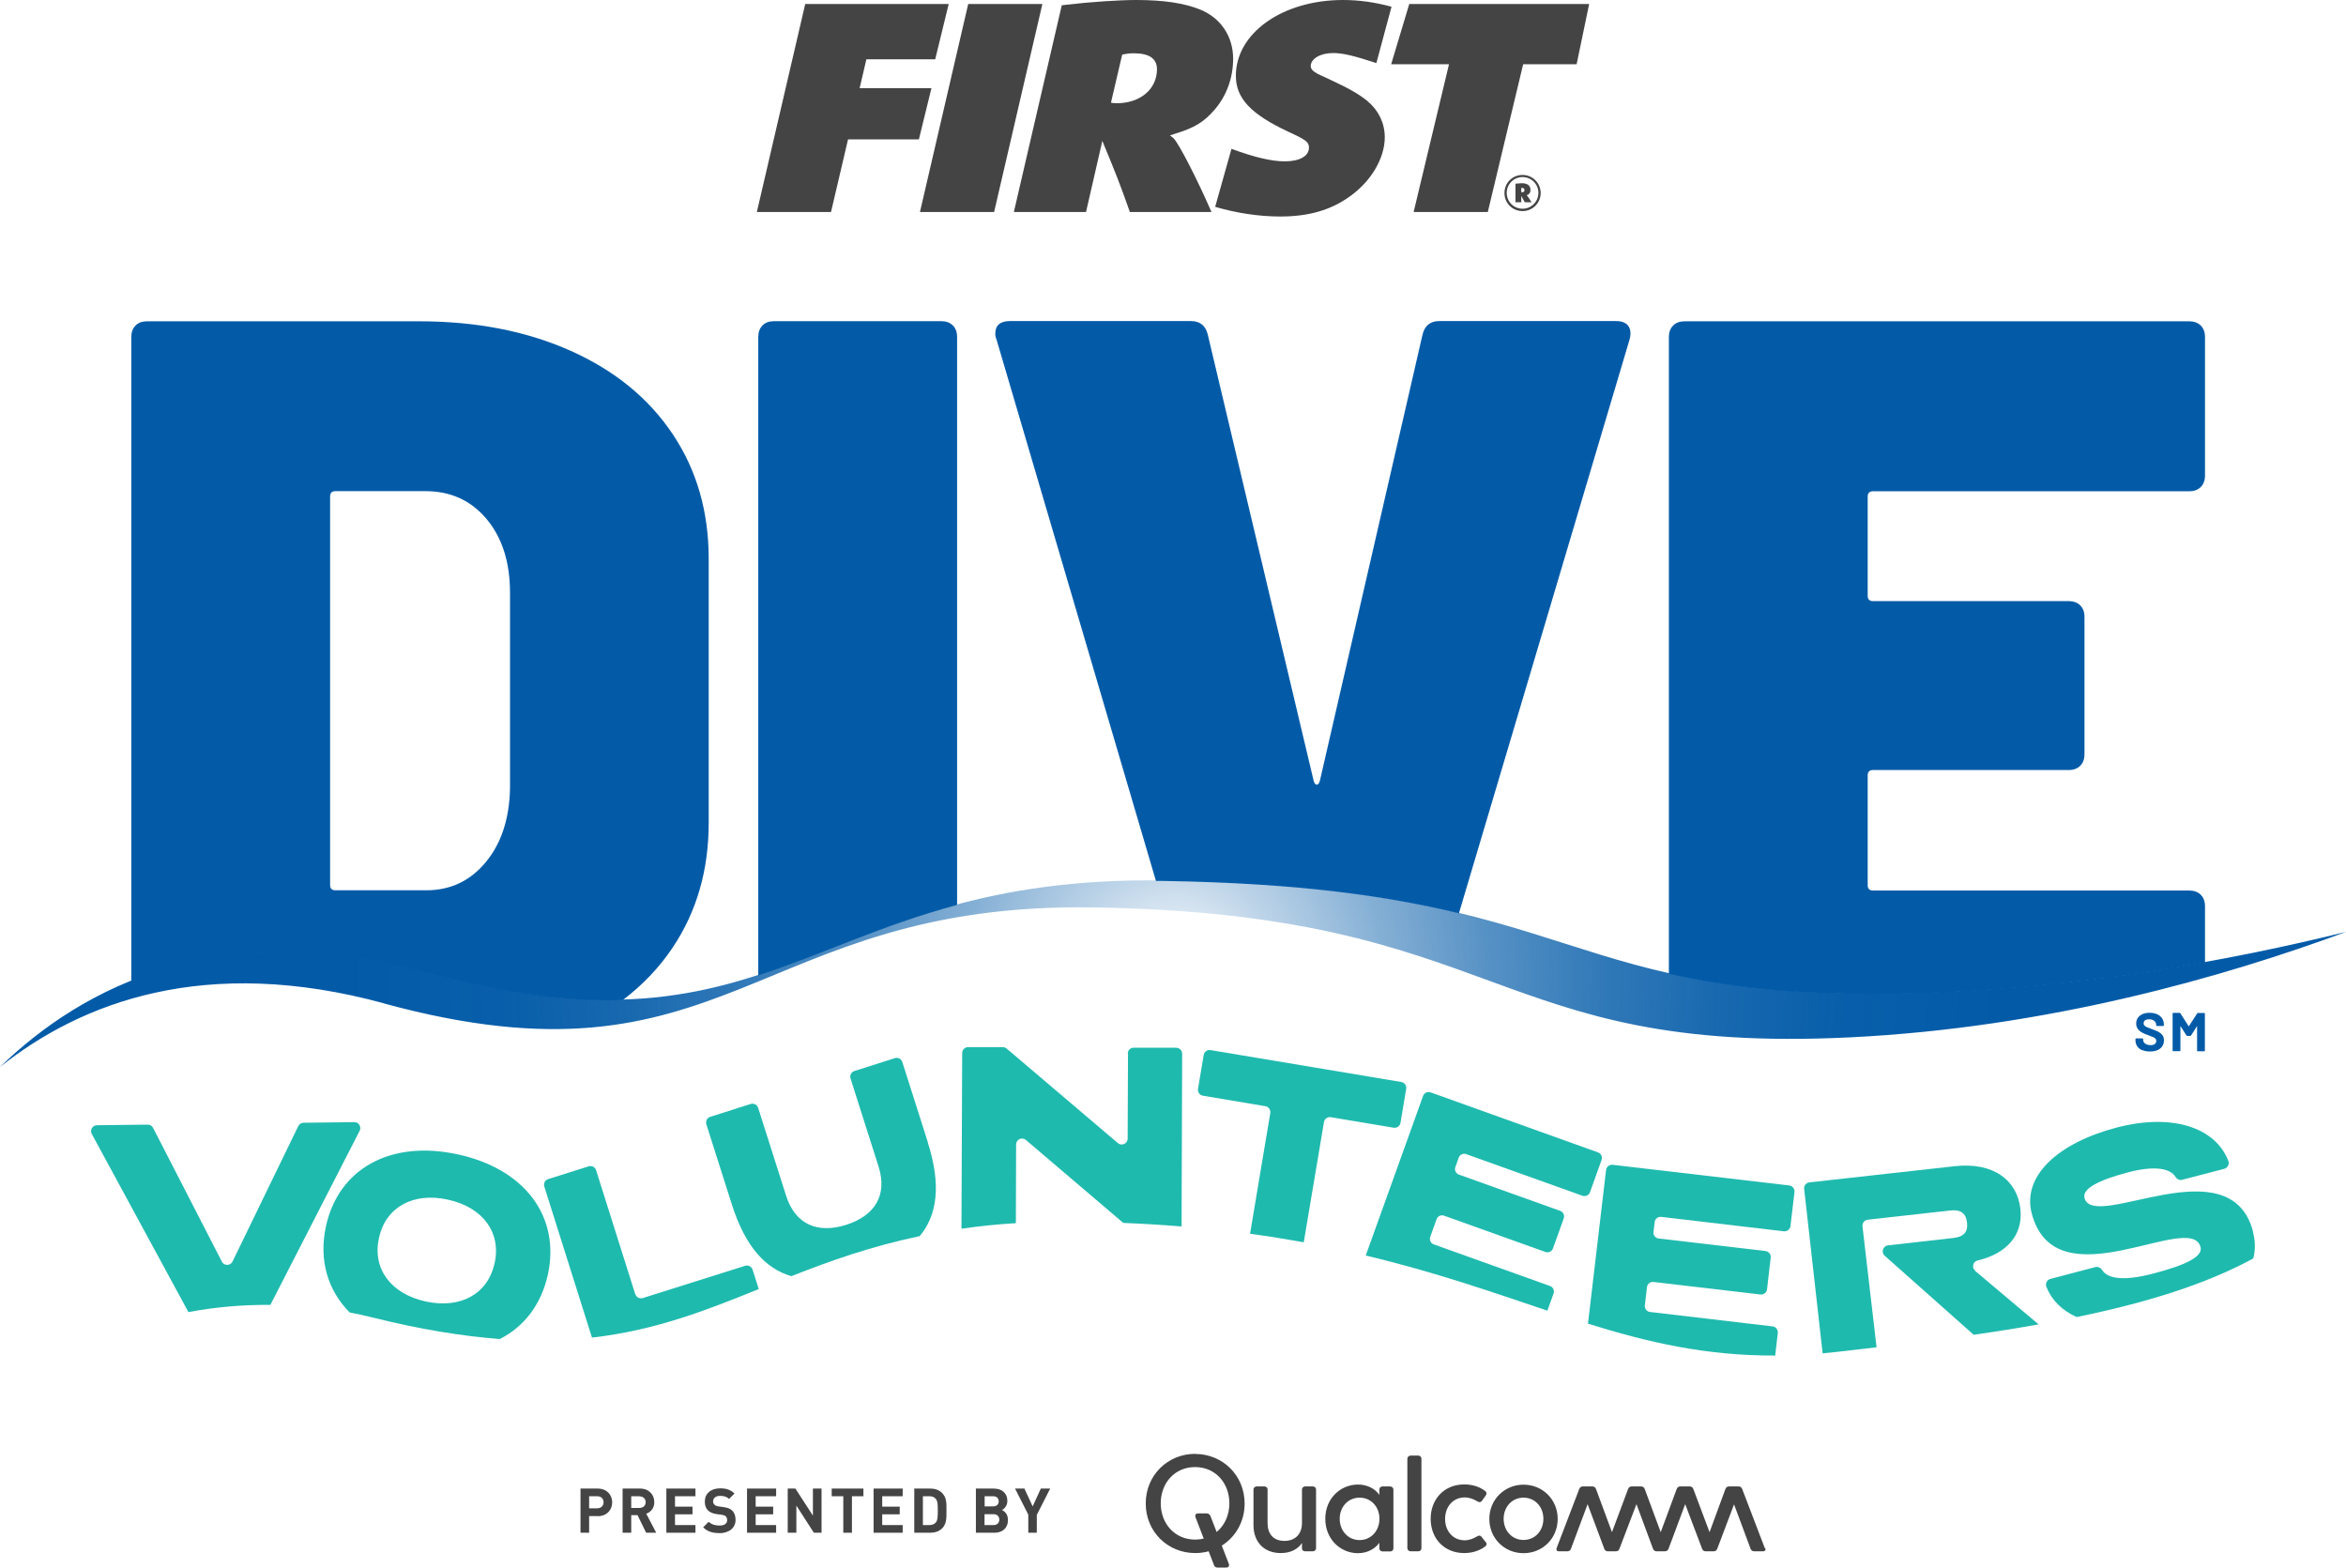<svg width="214" height="143" viewBox="0 0 214 143" fill="none" xmlns="http://www.w3.org/2000/svg">
<g clip-path="url(#clip0_3285_31)">
<path d="M54.517 138.302H53.74V139.821H52.953V135.791H54.517C55.348 135.791 55.844 136.362 55.844 137.052C55.844 137.741 55.348 138.312 54.517 138.312V138.302ZM54.474 136.491H53.74V137.591H54.474C54.83 137.591 55.056 137.375 55.056 137.041C55.056 136.707 54.83 136.491 54.474 136.491Z" fill="#444445"/>
<path d="M58.941 139.821L58.153 138.215H57.581V139.821H56.794V135.791H58.379C59.199 135.791 59.685 136.351 59.685 137.03C59.685 137.601 59.34 137.946 58.951 138.086L59.858 139.821H58.941ZM58.325 136.491H57.581V137.558H58.325C58.671 137.558 58.897 137.343 58.897 137.03C58.897 136.718 58.671 136.502 58.325 136.502V136.491Z" fill="#444445"/>
<path d="M60.785 139.821V135.791H63.439V136.491H61.573V137.44H63.169V138.14H61.573V139.121H63.439V139.821H60.785Z" fill="#444445"/>
<path d="M65.619 139.853C65.004 139.853 64.54 139.724 64.141 139.325L64.648 138.819C64.907 139.078 65.252 139.164 65.619 139.164C66.083 139.164 66.331 138.991 66.331 138.668C66.331 138.528 66.288 138.409 66.201 138.323C66.126 138.248 66.029 138.216 65.845 138.183L65.36 138.119C65.014 138.065 64.756 137.957 64.583 137.785C64.389 137.591 64.292 137.332 64.292 136.987C64.292 136.265 64.82 135.77 65.694 135.77C66.255 135.77 66.654 135.91 67 136.244L66.503 136.739C66.245 136.491 65.942 136.459 65.673 136.459C65.252 136.459 65.047 136.696 65.047 136.966C65.047 137.063 65.079 137.17 65.166 137.257C65.241 137.332 65.371 137.397 65.543 137.418L66.018 137.483C66.385 137.537 66.622 137.634 66.784 137.795C67 138 67.097 138.291 67.097 138.647C67.097 139.422 66.45 139.864 65.597 139.864L65.619 139.853Z" fill="#444445"/>
<path d="M68.144 139.821V135.791H70.798V136.491H68.931V137.44H70.528V138.14H68.931V139.121H70.798V139.821H68.144Z" fill="#444445"/>
<path d="M74.239 139.821L72.643 137.343V139.821H71.855V135.791H72.556L74.153 138.259V135.791H74.941V139.821H74.239Z" fill="#444445"/>
<path d="M77.713 136.491V139.821H76.925V136.491H75.868V135.791H78.76V136.491H77.702H77.713Z" fill="#444445"/>
<path d="M79.688 139.821V135.791H82.342V136.491H80.475V137.44H82.072V138.14H80.475V139.121H82.342V139.821H79.688Z" fill="#444445"/>
<path d="M85.924 139.433C85.654 139.702 85.276 139.821 84.855 139.821H83.399V135.791H84.855C85.276 135.791 85.654 135.91 85.924 136.179C86.377 136.631 86.334 137.181 86.334 137.795C86.334 138.409 86.377 138.991 85.924 139.444V139.433ZM85.373 136.739C85.233 136.578 85.06 136.491 84.78 136.491H84.186V139.121H84.78C85.05 139.121 85.233 139.034 85.373 138.873C85.524 138.69 85.546 138.399 85.546 137.795C85.546 137.192 85.524 136.933 85.373 136.75V136.739Z" fill="#444445"/>
<path d="M90.714 139.821H89.02V135.791H90.638C91.426 135.791 91.89 136.233 91.89 136.922C91.89 137.364 91.599 137.655 91.394 137.752C91.642 137.86 91.944 138.118 91.944 138.657C91.944 139.412 91.426 139.821 90.714 139.821ZM90.584 136.491H89.818V137.418H90.584C90.919 137.418 91.102 137.235 91.102 136.955C91.102 136.675 90.919 136.491 90.584 136.491ZM90.628 138.129H89.808V139.121H90.628C90.984 139.121 91.156 138.894 91.156 138.625C91.156 138.356 90.984 138.129 90.628 138.129Z" fill="#444445"/>
<path d="M94.576 138.172V139.821H93.8V138.172L92.591 135.791H93.444L94.199 137.418L94.943 135.791H95.796L94.587 138.172H94.576Z" fill="#444445"/>
<path d="M119.769 135.598C119.92 135.598 120.049 135.716 120.049 135.878V141.244C120.049 141.395 119.909 141.513 119.769 141.513H119.035C118.895 141.513 118.765 141.405 118.765 141.255V140.759C118.399 141.298 117.762 141.675 116.834 141.675C115.291 141.675 114.342 140.651 114.342 139.132V135.867C114.342 135.716 114.482 135.598 114.622 135.598H115.356C115.507 135.598 115.626 135.716 115.626 135.867V138.927C115.626 139.918 116.144 140.565 117.169 140.565C118.194 140.565 118.765 139.886 118.765 138.938V135.867C118.765 135.716 118.906 135.598 119.035 135.598H119.769ZM109.023 132.624C106.531 132.624 104.513 134.563 104.513 137.149C104.513 139.735 106.531 141.675 109.023 141.675C109.455 141.675 109.865 141.621 110.253 141.513L110.738 142.774C110.792 142.914 110.889 143 111.073 143H111.85C112.033 143 112.173 142.882 112.087 142.645L111.451 140.996C112.702 140.209 113.533 138.819 113.533 137.16C113.533 134.574 111.515 132.634 109.023 132.634M110.987 139.768L110.415 138.291C110.361 138.173 110.264 138.054 110.048 138.054H109.303C109.12 138.054 108.969 138.173 109.055 138.41L109.8 140.349C109.552 140.414 109.293 140.446 109.012 140.446C107.189 140.446 105.883 139.013 105.883 137.138C105.883 135.263 107.178 133.83 109.012 133.83C110.846 133.83 112.141 135.263 112.141 137.138C112.141 138.227 111.699 139.164 110.976 139.757M161.026 141.222C161.091 141.373 161.015 141.513 160.832 141.513H160.012C159.861 141.513 159.742 141.438 159.688 141.287L158.178 137.235L156.646 141.287C156.581 141.449 156.473 141.513 156.322 141.513H155.588C155.437 141.513 155.329 141.449 155.265 141.287L153.722 137.214L152.201 141.287C152.136 141.438 152.028 141.513 151.877 141.513H151.111C150.96 141.513 150.852 141.438 150.787 141.287L149.277 137.214L147.723 141.287C147.658 141.449 147.551 141.513 147.399 141.513H146.666C146.515 141.513 146.407 141.449 146.342 141.287L144.821 137.214L143.3 141.287C143.246 141.438 143.127 141.513 142.976 141.513H142.188C142.005 141.513 141.929 141.362 141.994 141.222L144.055 135.835C144.12 135.673 144.228 135.598 144.379 135.598H145.263C145.414 135.598 145.522 135.673 145.587 135.835L147.043 139.768L148.511 135.835C148.575 135.673 148.683 135.598 148.834 135.598H149.708C149.859 135.598 149.967 135.673 150.032 135.835L151.489 139.768L152.945 135.835C153.01 135.673 153.118 135.598 153.269 135.598H154.143C154.294 135.598 154.402 135.673 154.466 135.835L155.944 139.768L157.39 135.835C157.455 135.673 157.563 135.598 157.714 135.598H158.598C158.75 135.598 158.857 135.673 158.922 135.835L160.983 141.222M126.836 135.598H126.102C125.951 135.598 125.821 135.716 125.821 135.878V136.373C125.455 135.813 124.732 135.425 123.879 135.425C122.272 135.425 120.891 136.697 120.891 138.55C120.891 140.403 122.272 141.686 123.869 141.686C124.732 141.686 125.433 141.287 125.821 140.737V141.255C125.821 141.405 125.962 141.524 126.102 141.524H126.836C126.987 141.524 127.105 141.405 127.105 141.255V135.888C127.105 135.727 126.987 135.608 126.836 135.608M124.02 140.49C122.962 140.49 122.207 139.628 122.207 138.55C122.207 137.472 122.962 136.621 124.02 136.621C125.077 136.621 125.832 137.462 125.832 138.55C125.832 139.638 125.066 140.49 124.02 140.49ZM135.532 140.673C135.693 140.867 135.553 141.018 135.467 141.082C134.96 141.459 134.291 141.675 133.568 141.675C131.723 141.675 130.504 140.328 130.504 138.55C130.504 136.772 131.723 135.414 133.568 135.414C134.302 135.414 134.96 135.619 135.467 136.007C135.553 136.072 135.672 136.201 135.532 136.416L135.186 136.901C135.046 137.085 134.895 137.041 134.755 136.955C134.431 136.761 134.053 136.6 133.611 136.6C132.532 136.6 131.82 137.462 131.82 138.561C131.82 139.66 132.532 140.511 133.611 140.511C134.053 140.511 134.41 140.339 134.733 140.156C134.873 140.08 135.014 140.015 135.165 140.22L135.532 140.684V140.673ZM138.973 135.436C137.247 135.436 135.855 136.794 135.855 138.561C135.855 140.328 137.236 141.686 138.973 141.686C140.71 141.686 142.091 140.339 142.091 138.561C142.091 136.783 140.71 135.436 138.973 135.436ZM138.973 140.479C137.916 140.479 137.161 139.628 137.161 138.55C137.161 137.472 137.916 136.621 138.973 136.621C140.031 136.621 140.786 137.462 140.786 138.55C140.786 139.638 140.031 140.479 138.973 140.479ZM129.393 132.785C129.554 132.785 129.662 132.925 129.662 133.065V141.233C129.662 141.384 129.554 141.513 129.393 141.513H128.659C128.508 141.513 128.378 141.373 128.378 141.233V133.065C128.378 132.914 128.519 132.785 128.659 132.785H129.393Z" fill="#444445"/>
<path d="M73.452 0.366H86.539L85.309 5.409H79.03L78.415 8.049H84.964L83.82 12.715H77.357L75.804 19.342H69.039L73.452 0.366Z" fill="#444445"/>
<path d="M88.319 0.366H95.084L90.682 19.342H83.917L88.319 0.366Z" fill="#444445"/>
<path d="M101.848 9.418C104.017 9.418 105.538 8.135 105.538 6.314C105.538 5.345 104.826 4.86 103.423 4.86C103.024 4.86 102.798 4.892 102.366 4.978L101.341 9.364C101.557 9.396 101.589 9.418 101.837 9.418M96.853 0.485L97.284 0.431C99.453 0.172 102.15 0 103.639 0C106.121 0 108.041 0.28 109.508 0.884C111.364 1.649 112.486 3.33 112.486 5.355C112.486 7.09 111.893 8.739 110.782 10.021C109.821 11.131 108.947 11.67 107.156 12.209L106.725 12.349C106.908 12.489 106.973 12.553 107.07 12.629C107.599 13.221 109.185 16.303 110.512 19.342H103.067C102.107 16.637 101.827 15.926 100.554 12.855L99.065 19.342H92.483L96.853 0.485Z" fill="#444445"/>
<path d="M128.551 0.366H144.961L143.818 5.862H138.941L135.715 19.342H128.95L132.176 5.862H126.9L128.551 0.366Z" fill="#444445"/>
<path d="M138.833 17.543C138.984 17.543 139.06 17.467 139.06 17.338C139.06 17.208 138.984 17.144 138.833 17.144C138.801 17.144 138.79 17.144 138.768 17.144V17.532C138.768 17.532 138.812 17.532 138.833 17.532M138.24 16.756C138.326 16.756 138.337 16.745 138.499 16.734C138.66 16.724 138.736 16.713 138.801 16.713C139.34 16.713 139.61 16.928 139.61 17.327C139.61 17.564 139.513 17.715 139.286 17.801H139.265C139.265 17.801 139.286 17.823 139.297 17.844C139.351 17.898 139.545 18.178 139.707 18.448H139.092C138.963 18.21 138.93 18.146 138.768 17.877V18.448H138.24V16.777V16.756ZM138.887 19.04C139.685 19.04 140.333 18.394 140.333 17.596C140.333 16.799 139.685 16.152 138.887 16.152C138.089 16.152 137.441 16.799 137.441 17.596C137.441 18.394 138.078 19.04 138.887 19.04ZM138.887 15.959C139.793 15.959 140.538 16.691 140.538 17.607C140.538 18.523 139.804 19.256 138.887 19.256C137.97 19.256 137.236 18.534 137.236 17.607C137.236 16.68 137.959 15.959 138.887 15.959Z" fill="#444445"/>
<path d="M124.775 9.245C123.998 8.62 123.189 8.135 121.549 7.37L120.211 6.745C119.779 6.519 119.564 6.293 119.564 6.034C119.564 5.355 120.438 4.838 121.614 4.838C122.498 4.838 123.545 5.097 125.552 5.754L126.933 0.614C125.433 0.205 123.966 0 122.509 0C116.985 0 112.734 3.017 112.734 6.918C112.734 8.965 114.104 10.42 117.514 12.014C119.132 12.758 119.402 12.952 119.402 13.469C119.402 14.234 118.56 14.719 117.201 14.719C115.993 14.719 114.439 14.353 112.335 13.577L110.846 18.868C112.745 19.428 114.827 19.751 116.769 19.751C119.402 19.751 121.419 19.159 123.156 17.898C125.077 16.529 126.318 14.428 126.318 12.521C126.318 11.239 125.757 10.075 124.764 9.245" fill="#444445"/>
<path d="M176.012 90.578C184.859 90.265 193.361 89.209 201.139 87.809V82.68C201.139 82.227 201.01 81.882 200.751 81.624C200.492 81.365 200.136 81.236 199.694 81.236H170.855C170.531 81.236 170.369 81.074 170.369 80.751V70.73C170.369 70.406 170.531 70.245 170.855 70.245H188.7C189.153 70.245 189.498 70.115 189.757 69.857C190.016 69.598 190.145 69.243 190.145 68.801V56.28C190.145 55.827 190.016 55.483 189.757 55.224C189.498 54.965 189.142 54.836 188.7 54.836H170.855C170.531 54.836 170.369 54.674 170.369 54.351V45.3C170.369 44.977 170.531 44.815 170.855 44.815H199.694C200.147 44.815 200.492 44.685 200.751 44.427C201.01 44.168 201.139 43.813 201.139 43.371V30.753C201.139 30.3 201.01 29.956 200.751 29.697C200.492 29.438 200.136 29.309 199.694 29.309H153.679C153.225 29.309 152.869 29.438 152.621 29.697C152.362 29.956 152.233 30.311 152.233 30.753V88.832C158.048 90.147 165.115 90.966 176.012 90.578Z" fill="#035BA8"/>
<path d="M105.43 80.363C105.657 80.363 105.883 80.363 106.121 80.363C118.593 80.557 126.706 81.774 133.082 83.315L148.662 30.925C148.791 30.408 148.737 30.009 148.522 29.719C148.295 29.428 147.928 29.288 147.41 29.288H131.302C130.461 29.288 129.954 29.708 129.759 30.538L120.405 71.193C120.341 71.452 120.244 71.581 120.114 71.581C119.985 71.581 119.888 71.452 119.823 71.193L110.177 30.538C109.983 29.708 109.465 29.288 108.635 29.288H92.138C91.232 29.288 90.79 29.675 90.79 30.441C90.79 30.634 90.822 30.796 90.887 30.925L105.441 80.352L105.43 80.363Z" fill="#035BA8"/>
<path d="M87.305 82.55V30.742C87.305 30.29 87.175 29.945 86.916 29.686C86.657 29.428 86.301 29.298 85.859 29.298H70.614C70.161 29.298 69.805 29.428 69.557 29.686C69.298 29.945 69.168 30.3 69.168 30.742V88.983C74.973 87.097 80.314 84.425 87.305 82.55Z" fill="#035BA8"/>
<path d="M38.991 88.757C46.188 90.718 51.906 91.386 56.804 91.235C58.606 89.867 60.138 88.272 61.368 86.429C63.558 83.154 64.647 79.361 64.647 75.061V50.978C64.647 46.679 63.558 42.886 61.368 39.61C59.178 36.335 56.081 33.802 52.057 32.003C48.032 30.203 43.425 29.309 38.215 29.309H13.421C12.968 29.309 12.612 29.438 12.364 29.697C12.105 29.956 11.976 30.311 11.976 30.753V89.522C18.956 86.71 27.846 85.729 38.991 88.768V88.757ZM30.112 45.289C30.112 44.966 30.274 44.804 30.597 44.804H38.797C41.117 44.804 42.972 45.655 44.397 47.358C45.81 49.06 46.522 51.291 46.522 54.049V71.969C46.457 74.727 45.713 76.969 44.3 78.66C42.886 80.363 41.084 81.214 38.894 81.214H30.597C30.274 81.214 30.112 81.052 30.112 80.729V45.278V45.289Z" fill="#035BA8"/>
<path d="M35.064 91.548C66.493 100.103 68.715 82.313 99.636 82.777C137.344 83.348 135.844 96.246 168.772 94.629C186.844 93.746 203.017 89.08 214.011 85.007C203.265 87.658 190.059 90.039 176.012 90.524C141.498 91.742 145.328 80.912 106.121 80.32C73.98 79.835 71.671 97.603 38.992 88.703C20.014 83.531 7.563 89.996 0 97.334C7.412 91.44 18.719 87.076 35.064 91.537V91.548Z" fill="url(#paint0_radial_3285_31)"/>
<path d="M195.421 95.815C195.227 95.728 195.065 95.61 194.957 95.448C194.849 95.287 194.795 95.104 194.795 94.899V94.791C194.795 94.791 194.795 94.759 194.817 94.748C194.828 94.737 194.839 94.726 194.86 94.726H195.432C195.432 94.726 195.464 94.726 195.475 94.748C195.486 94.759 195.497 94.769 195.497 94.791V94.867C195.497 94.996 195.561 95.114 195.68 95.201C195.799 95.287 195.971 95.341 196.176 95.341C196.349 95.341 196.478 95.308 196.565 95.233C196.651 95.157 196.694 95.071 196.694 94.953C196.694 94.877 196.673 94.802 196.619 94.748C196.565 94.694 196.489 94.64 196.403 94.608C196.317 94.576 196.166 94.511 195.971 94.436C195.745 94.36 195.561 94.285 195.41 94.198C195.259 94.123 195.13 94.015 195.022 93.875C194.914 93.735 194.86 93.563 194.86 93.369C194.86 93.175 194.914 92.992 195.011 92.852C195.119 92.701 195.259 92.593 195.443 92.507C195.626 92.431 195.831 92.388 196.079 92.388C196.327 92.388 196.554 92.431 196.759 92.517C196.964 92.604 197.115 92.733 197.223 92.895C197.331 93.056 197.385 93.239 197.385 93.455V93.53C197.385 93.53 197.385 93.563 197.363 93.573C197.352 93.584 197.342 93.595 197.32 93.595H196.748C196.748 93.595 196.716 93.595 196.705 93.573C196.694 93.563 196.683 93.552 196.683 93.53V93.487C196.683 93.347 196.63 93.229 196.511 93.132C196.392 93.035 196.241 92.981 196.036 92.981C195.885 92.981 195.756 93.013 195.669 93.078C195.583 93.142 195.54 93.239 195.54 93.347C195.54 93.433 195.561 93.498 195.615 93.552C195.669 93.606 195.745 93.66 195.842 93.703C195.939 93.746 196.101 93.811 196.317 93.886C196.554 93.972 196.737 94.048 196.867 94.112C196.996 94.177 197.126 94.274 197.234 94.403C197.342 94.532 197.396 94.705 197.396 94.91C197.396 95.222 197.277 95.47 197.05 95.653C196.824 95.836 196.511 95.922 196.122 95.922C195.853 95.922 195.626 95.879 195.421 95.793V95.815Z" fill="#035BA8"/>
<path d="M200.481 92.41H201.064C201.064 92.41 201.096 92.41 201.107 92.431C201.118 92.442 201.128 92.453 201.128 92.474V95.836C201.128 95.836 201.128 95.869 201.107 95.879C201.096 95.89 201.085 95.901 201.064 95.901H200.481C200.481 95.901 200.449 95.901 200.438 95.879C200.427 95.869 200.416 95.858 200.416 95.836V93.638V93.617C200.416 93.617 200.406 93.617 200.395 93.627L199.866 94.457C199.866 94.457 199.823 94.5 199.801 94.5H199.51C199.51 94.5 199.456 94.489 199.445 94.457L198.917 93.627C198.917 93.627 198.906 93.617 198.895 93.617C198.895 93.617 198.895 93.617 198.895 93.638V95.826C198.895 95.826 198.895 95.858 198.874 95.869C198.863 95.879 198.852 95.89 198.83 95.89H198.248C198.248 95.89 198.215 95.89 198.205 95.869C198.194 95.858 198.183 95.847 198.183 95.826V92.464C198.183 92.464 198.183 92.431 198.205 92.421C198.215 92.41 198.226 92.399 198.248 92.399H198.83C198.83 92.399 198.884 92.41 198.895 92.442L199.64 93.606C199.64 93.606 199.661 93.627 199.672 93.606L200.427 92.442C200.427 92.442 200.47 92.399 200.492 92.399L200.481 92.41Z" fill="#035BA8"/>
<path d="M27.21 102.722L21.211 115.081C21.017 115.48 20.445 115.49 20.24 115.092L13.961 102.883C13.864 102.7 13.681 102.581 13.476 102.592L8.847 102.646C8.437 102.646 8.178 103.088 8.372 103.443L17.187 119.693C19.593 119.24 22.096 119.014 24.664 119.035L32.809 103.153C32.993 102.786 32.723 102.355 32.324 102.366L27.695 102.42C27.491 102.42 27.307 102.538 27.21 102.722Z" fill="#1FBAAE"/>
<path d="M49.974 116.288C51.129 110.997 47.892 106.644 41.775 105.308C35.657 103.972 30.899 106.568 29.734 111.859C29.065 114.941 29.885 117.689 31.892 119.725C32.604 119.865 33.327 120.016 34.039 120.199C38.409 121.288 42.206 121.891 45.594 122.15C47.806 121.029 49.37 119.014 49.974 116.277V116.288ZM45.119 115.232C44.505 118.033 42.012 119.423 38.83 118.723C35.636 118.023 33.953 115.727 34.568 112.926C35.183 110.124 37.675 108.734 40.858 109.435C44.051 110.135 45.734 112.43 45.119 115.232Z" fill="#1FBAAE"/>
<path d="M57.948 118.066L54.377 106.752C54.29 106.461 53.977 106.31 53.697 106.396L50.007 107.56C49.716 107.646 49.565 107.959 49.651 108.239L53.999 122.02C59.804 121.352 64.4 119.542 69.212 117.592L68.651 115.825C68.564 115.534 68.251 115.383 67.971 115.469L58.638 118.411C58.347 118.497 58.045 118.346 57.959 118.055L57.948 118.066Z" fill="#1FBAAE"/>
<path d="M84.64 104.208L82.309 96.881C82.223 96.59 81.91 96.439 81.63 96.526L77.94 97.7C77.648 97.786 77.497 98.099 77.584 98.379L80.141 106.417C80.971 109.036 79.795 110.9 77.195 111.73C74.595 112.559 72.556 111.708 71.715 109.1L69.157 101.062C69.071 100.771 68.758 100.62 68.478 100.706L64.788 101.881C64.497 101.967 64.346 102.28 64.432 102.56L66.762 109.887C68.003 113.777 69.859 115.738 72.189 116.417C75.674 115.038 79.418 113.702 83.895 112.764C85.47 110.868 85.891 108.174 84.629 104.208H84.64Z" fill="#1FBAAE"/>
<path d="M102.895 96.116L102.863 103.864C102.863 104.327 102.323 104.575 101.967 104.273L91.826 95.653C91.728 95.567 91.599 95.524 91.48 95.524H88.319C88.017 95.513 87.78 95.75 87.769 96.052L87.704 112.086C89.269 111.859 90.908 111.687 92.667 111.579L92.689 104.403C92.689 103.939 93.228 103.692 93.584 103.993L102.463 111.558C104.308 111.633 106.078 111.741 107.782 111.881L107.836 96.127C107.836 95.826 107.599 95.588 107.297 95.578H103.424C103.122 95.567 102.873 95.804 102.873 96.106L102.895 96.116Z" fill="#1FBAAE"/>
<path d="M127.753 102.42L128.271 99.328C128.325 99.037 128.12 98.757 127.828 98.703L110.426 95.793C110.134 95.739 109.854 95.944 109.8 96.235L109.282 99.328C109.228 99.618 109.433 99.899 109.724 99.953L115.432 100.912C115.723 100.965 115.928 101.246 115.874 101.537L114.029 112.549C115.734 112.775 117.363 113.045 118.927 113.325L120.772 102.355C120.826 102.065 121.107 101.86 121.398 101.914L127.127 102.873C127.418 102.927 127.699 102.722 127.753 102.431V102.42Z" fill="#1FBAAE"/>
<path d="M130.482 112.786L131.043 111.224C131.14 110.943 131.453 110.792 131.734 110.9L140.969 114.208C141.25 114.305 141.562 114.165 141.66 113.885L142.641 111.148C142.738 110.868 142.598 110.555 142.318 110.458L133.082 107.15C132.802 107.053 132.651 106.741 132.759 106.461L133.061 105.61C133.158 105.329 133.471 105.179 133.751 105.286L144.346 109.079C144.627 109.176 144.939 109.036 145.037 108.756L146.094 105.814C146.191 105.534 146.051 105.222 145.77 105.125L130.504 99.651C130.223 99.554 129.91 99.694 129.813 99.974L124.581 114.532C131 116.062 136.243 117.915 141.152 119.564L141.714 118.001C141.811 117.721 141.67 117.409 141.39 117.312L130.795 113.519C130.515 113.422 130.363 113.109 130.471 112.829L130.482 112.786Z" fill="#1FBAAE"/>
<path d="M150.043 119.068L150.237 117.419C150.269 117.118 150.539 116.913 150.841 116.945L160.583 118.087C160.885 118.12 161.155 117.904 161.188 117.613L161.522 114.726C161.554 114.424 161.339 114.154 161.047 114.122L151.305 112.98C151.003 112.948 150.798 112.678 150.83 112.377L150.938 111.482C150.97 111.18 151.24 110.976 151.542 111.008L162.72 112.323C163.022 112.355 163.291 112.139 163.324 111.849L163.691 108.745C163.723 108.444 163.507 108.174 163.216 108.142L147.108 106.256C146.806 106.224 146.536 106.439 146.504 106.73L144.853 120.749C150.28 122.441 155.567 123.68 161.932 123.658L162.169 121.6C162.202 121.299 161.986 121.029 161.695 120.997L150.517 119.682C150.215 119.65 150.01 119.381 150.043 119.079V119.068Z" fill="#1FBAAE"/>
<path d="M205.52 112.344C203.427 104.381 190.965 112.387 190.145 109.284C189.919 108.433 191.462 107.646 194.073 106.956C196.489 106.321 197.946 106.547 198.453 107.366C198.582 107.571 198.82 107.689 199.057 107.624L202.898 106.622C203.211 106.536 203.383 106.191 203.265 105.89C202.078 102.862 198.183 101.526 193.069 102.862C187.729 104.263 184.438 107.28 185.333 110.695C187.513 118.971 199.845 110.383 200.729 113.756C200.956 114.607 199.499 115.372 196.414 116.18C193.738 116.881 192.26 116.665 191.742 115.846C191.613 115.641 191.375 115.534 191.138 115.587L187.038 116.665C186.714 116.751 186.553 117.096 186.671 117.398C187.157 118.615 188.106 119.553 189.433 120.145C195.712 118.852 201.139 117.193 205.541 114.801C205.746 114.036 205.735 113.228 205.509 112.355L205.52 112.344Z" fill="#1FBAAE"/>
<path d="M180.176 115.921C179.842 115.641 179.96 115.081 180.392 114.984C183.025 114.37 184.567 112.678 184.298 110.275C184.006 107.667 181.838 105.986 178.299 106.385L165.05 107.861C164.748 107.894 164.532 108.163 164.575 108.465L166.258 123.453C166.744 123.41 167.24 123.367 167.737 123.302C168.902 123.173 170.045 123.033 171.178 122.904L169.894 111.87C169.862 111.568 170.078 111.299 170.369 111.266L177.878 110.426C178.806 110.318 179.335 110.631 179.432 111.536C179.529 112.441 179.087 112.829 178.159 112.936L172.225 113.605C171.761 113.658 171.567 114.24 171.923 114.553L180.036 121.761C182.075 121.471 184.049 121.158 185.959 120.813L180.165 115.932L180.176 115.921Z" fill="#1FBAAE"/>
</g>
<defs>
<radialGradient id="paint0_radial_3285_31" cx="0" cy="0" r="1" gradientUnits="userSpaceOnUse" gradientTransform="translate(107.005 88.832) scale(75.901 75.805)">
<stop stop-color="#035BA8" stop-opacity="0"/>
<stop offset="0.12" stop-color="#035BA8" stop-opacity="0.25"/>
<stop offset="0.25" stop-color="#035BA8" stop-opacity="0.48"/>
<stop offset="0.38" stop-color="#035BA8" stop-opacity="0.67"/>
<stop offset="0.52" stop-color="#035BA8" stop-opacity="0.82"/>
<stop offset="0.66" stop-color="#035BA8" stop-opacity="0.92"/>
<stop offset="0.81" stop-color="#035BA8" stop-opacity="0.98"/>
<stop offset="1" stop-color="#035BA8"/>
</radialGradient>
<clipPath id="clip0_3285_31">
<rect width="214" height="143" fill="white"/>
</clipPath>
</defs>
</svg>
